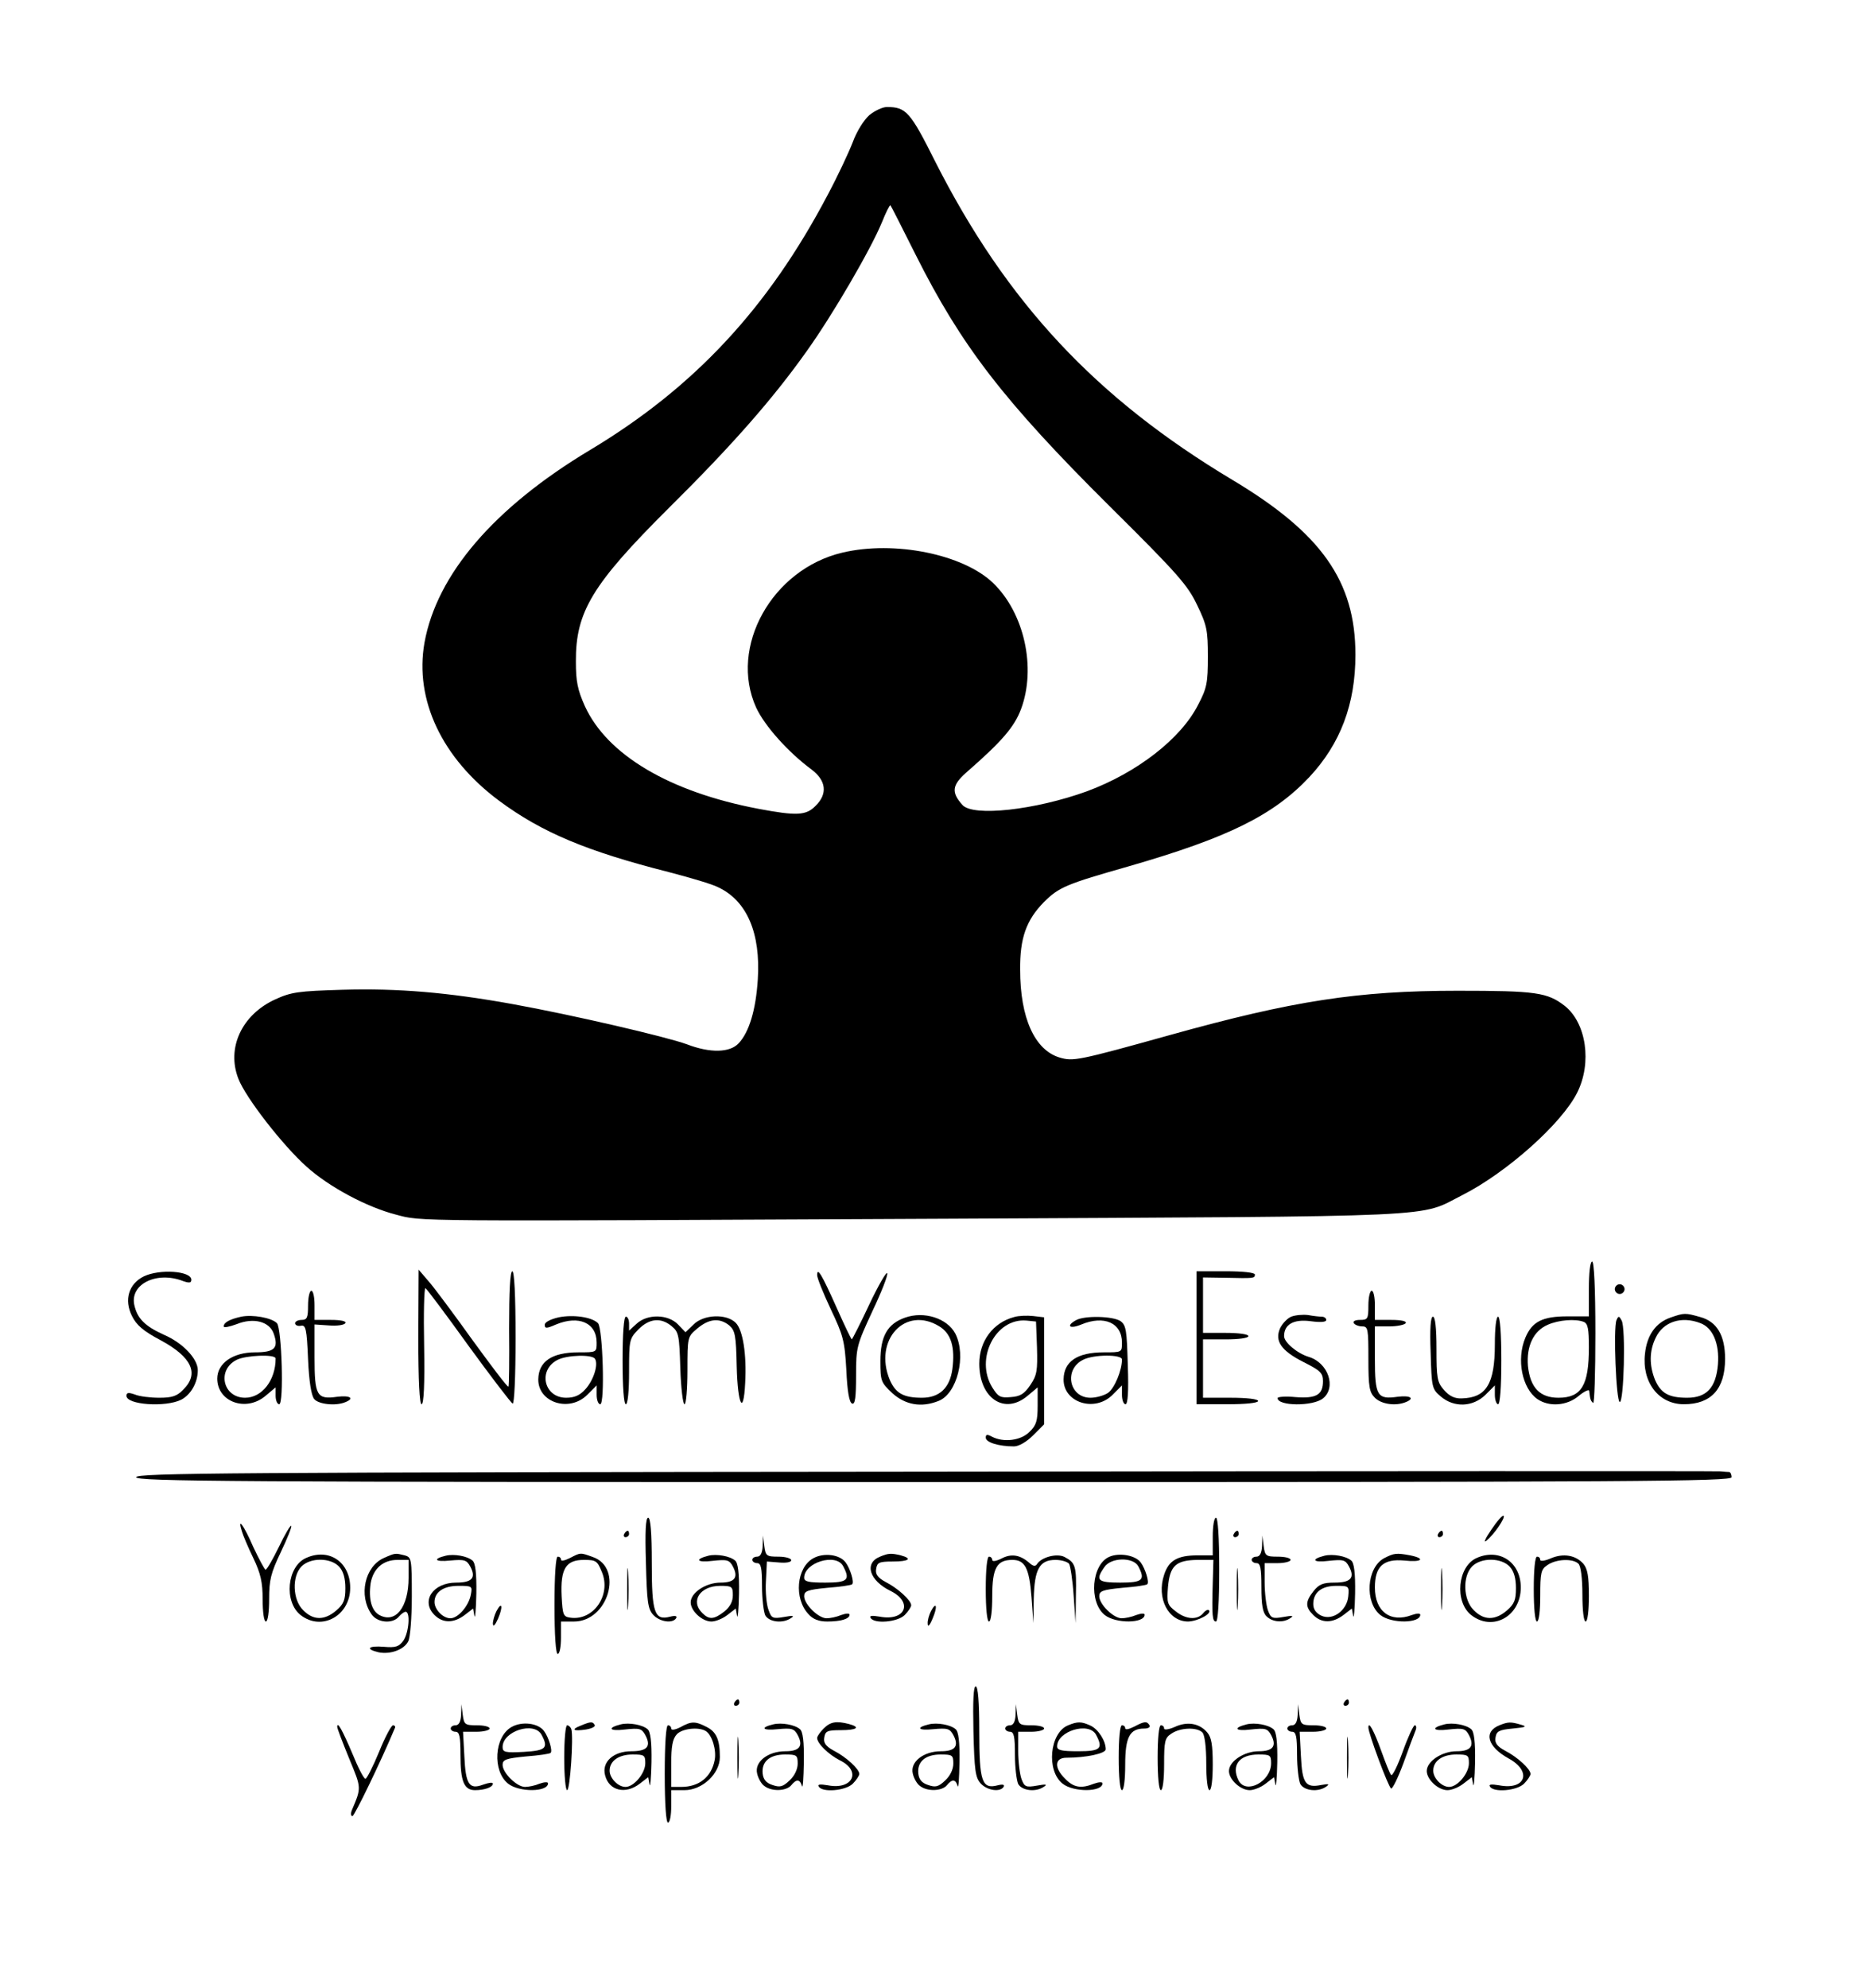 <?xml version="1.0" standalone="no"?>
<!DOCTYPE svg PUBLIC "-//W3C//DTD SVG 20010904//EN"
 "http://www.w3.org/TR/2001/REC-SVG-20010904/DTD/svg10.dtd">
<svg version="1.0" xmlns="http://www.w3.org/2000/svg"
 width="577pt" height="613pt" viewBox="0 0 577 613"
 preserveAspectRatio="xMidYMid meet">

<g transform="translate(0,613) scale(0.1,-0.1)"
fill="#000000" stroke="none">
<path d="M2681 5775 c-17 -15 -39 -50 -51 -83 -12 -31 -46 -104 -77 -162 -184
-350 -412 -595 -734 -788 -295 -177 -472 -383 -510 -594 -31 -176 54 -356 230
-487 132 -98 271 -156 523 -220 65 -17 134 -37 153 -47 89 -42 131 -142 122
-284 -6 -95 -27 -163 -59 -197 -27 -29 -87 -31 -160 -3 -63 23 -350 90 -538
124 -199 36 -354 49 -524 44 -136 -4 -158 -7 -208 -30 -102 -47 -150 -149
-113 -244 22 -58 137 -206 211 -272 69 -62 185 -124 274 -147 83 -22 24 -21
1695 -13 1571 8 1456 3 1595 73 136 69 306 220 354 316 46 92 28 214 -38 267
-54 42 -89 47 -331 47 -308 0 -508 -31 -885 -136 -287 -80 -300 -82 -342 -70
-77 23 -122 122 -122 271 -1 97 19 153 73 208 47 47 70 56 263 111 305 88 445
157 556 275 96 103 142 225 142 377 0 227 -105 375 -379 539 -421 252 -696
546 -917 982 -77 154 -90 168 -149 168 -13 0 -37 -11 -54 -25z m143 -431 c140
-279 270 -449 598 -775 212 -210 241 -244 270 -305 30 -62 33 -78 33 -159 0
-80 -3 -97 -30 -148 -53 -105 -189 -210 -343 -267 -160 -58 -352 -79 -384 -42
-35 39 -32 61 12 100 110 96 148 140 169 196 47 127 10 295 -86 388 -92 89
-305 132 -465 94 -217 -51 -351 -291 -266 -478 26 -56 98 -137 171 -191 45
-34 50 -75 12 -112 -29 -30 -59 -31 -176 -9 -274 52 -466 166 -535 316 -23 51
-28 77 -28 138 -1 153 50 238 287 474 196 194 321 337 424 482 81 113 199 316
233 399 12 30 24 54 26 52 2 -2 37 -71 78 -153z"/>
<path d="M4900 2156 l0 -85 -66 0 c-77 0 -109 -16 -130 -66 -28 -67 -10 -156
37 -189 36 -25 92 -21 128 10 17 14 32 21 32 15 3 -26 4 -30 12 -37 4 -4 7 92
7 214 0 141 -4 222 -10 222 -6 0 -10 -35 -10 -84z m-16 -102 c13 -5 16 -22 16
-79 0 -117 -23 -155 -94 -155 -57 0 -87 31 -94 98 -5 61 17 108 61 127 34 15
85 19 111 9z"/>
<path d="M443 2194 c-46 -23 -61 -72 -36 -122 14 -28 34 -46 89 -75 96 -52
119 -103 69 -152 -19 -20 -34 -25 -74 -25 -27 0 -61 4 -75 10 -20 7 -26 6 -26
-4 0 -28 121 -36 169 -12 30 16 51 53 51 91 0 35 -46 84 -104 109 -60 27 -83
51 -92 93 -13 64 70 104 150 73 20 -7 26 -6 26 4 0 27 -98 34 -147 10z"/>
<path d="M1290 2008 c0 -138 4 -208 10 -208 7 0 10 60 8 180 -2 99 0 179 4
178 4 -2 64 -82 133 -178 70 -96 131 -176 136 -178 5 -2 9 82 9 202 0 135 -4
206 -10 206 -7 0 -10 -61 -10 -176 1 -97 0 -178 -2 -180 -3 -2 -52 63 -111
144 -58 81 -119 163 -136 182 l-30 35 -1 -207z"/>
<path d="M2520 2198 c0 -9 19 -56 42 -105 38 -80 43 -97 48 -187 3 -67 9 -101
18 -104 9 -3 12 19 12 87 0 87 2 93 50 197 28 59 49 112 46 118 -2 6 -27 -37
-55 -96 -28 -60 -53 -108 -54 -108 -2 0 -23 44 -47 98 -46 103 -60 126 -60
100z"/>
<path d="M3690 2005 l0 -205 95 0 c57 0 95 4 95 10 0 6 -35 10 -85 10 l-85 0
0 90 0 90 70 0 c40 0 70 4 70 10 0 6 -30 10 -70 10 l-70 0 0 86 0 85 68 -1
c89 -2 92 -2 92 10 0 6 -37 10 -90 10 l-90 0 0 -205z"/>
<path d="M4980 2155 c0 -8 7 -15 15 -15 8 0 15 7 15 15 0 8 -7 15 -15 15 -8 0
-15 -7 -15 -15z"/>
<path d="M950 2105 c0 -38 -3 -45 -20 -45 -11 0 -20 -5 -20 -10 0 -6 8 -10 18
-8 15 3 18 -9 22 -103 3 -69 10 -112 19 -123 13 -16 65 -22 95 -10 31 12 16
22 -24 17 -63 -9 -70 3 -70 121 l0 102 44 -3 c25 -2 47 1 51 7 4 6 -13 10 -44
10 l-51 0 0 45 c0 25 -4 45 -10 45 -5 0 -10 -20 -10 -45z"/>
<path d="M4220 2105 c0 -42 -2 -45 -26 -45 -14 0 -23 -4 -19 -10 3 -5 15 -10
26 -10 18 0 19 -8 19 -100 0 -87 3 -103 20 -120 20 -20 63 -26 94 -14 31 12
16 22 -24 17 -63 -9 -70 3 -70 118 l0 99 44 0 c25 0 48 5 51 10 4 6 -13 10
-44 10 l-51 0 0 45 c0 25 -4 45 -10 45 -5 0 -10 -20 -10 -45z"/>
<path d="M744 2070 c-36 -8 -54 -18 -54 -30 0 -5 18 -1 40 7 52 21 101 8 114
-29 16 -45 3 -58 -58 -58 -68 0 -116 -34 -116 -81 0 -72 89 -104 149 -53 l31
26 0 -26 c0 -14 5 -26 11 -26 15 0 8 235 -7 250 -17 17 -75 27 -110 20z m106
-129 c0 -67 -42 -121 -94 -121 -69 0 -88 86 -26 117 28 14 120 18 120 4z"/>
<path d="M1723 2068 c-26 -6 -43 -15 -43 -23 0 -12 5 -12 35 1 70 29 125 5
125 -56 0 -30 0 -30 -56 -30 -82 0 -123 -28 -124 -83 -1 -72 96 -103 151 -48
l29 29 0 -29 c0 -16 5 -29 11 -29 15 0 8 235 -7 250 -19 19 -76 27 -121 18z
m112 -128 c11 -18 -5 -67 -30 -94 -17 -19 -34 -26 -59 -26 -69 0 -88 86 -26
117 30 15 106 17 115 3z"/>
<path d="M2791 2067 c-54 -19 -76 -57 -76 -134 0 -62 2 -66 37 -99 40 -36 89
-45 142 -24 58 22 87 140 52 208 -25 47 -96 70 -155 49z m106 -27 c36 -22 49
-64 40 -132 -8 -58 -40 -88 -94 -88 -57 0 -81 14 -99 55 -51 123 48 230 153
165z"/>
<path d="M3128 2069 c-65 -17 -108 -74 -108 -144 0 -107 78 -159 149 -99 l31
26 0 -57 c0 -46 -4 -60 -25 -80 -26 -27 -80 -34 -116 -15 -15 8 -19 7 -19 -3
0 -15 41 -27 87 -27 15 0 39 14 59 34 l34 34 0 165 0 165 -34 4 c-18 2 -45 1
-58 -3z m70 -94 c2 -71 0 -85 -20 -115 -19 -28 -31 -36 -61 -38 -32 -3 -39 1
-57 30 -54 88 10 214 105 206 l30 -3 3 -80z"/>
<path d="M3982 2070 c-12 -5 -27 -21 -34 -35 -18 -40 3 -70 72 -105 52 -26 60
-34 60 -59 0 -42 -21 -54 -85 -49 -30 3 -55 1 -55 -3 0 -25 109 -26 140 -1 42
34 16 110 -44 128 -36 11 -76 45 -76 64 0 36 29 53 82 46 30 -4 48 -3 48 4 0
5 -6 10 -14 10 -7 0 -26 2 -42 5 -16 2 -39 0 -52 -5z"/>
<path d="M5151 2067 c-45 -16 -72 -54 -78 -111 -10 -88 42 -156 120 -156 84 0
127 47 127 140 0 72 -25 115 -77 129 -46 13 -49 13 -92 -2z m93 -17 c38 -14
59 -63 54 -127 -6 -72 -35 -103 -95 -103 -57 0 -81 14 -99 55 -18 45 -18 89 2
130 23 49 79 68 138 45z"/>
<path d="M1920 1935 c0 -83 4 -135 10 -135 6 0 10 40 10 101 0 98 1 101 29
130 34 34 69 37 102 10 22 -18 24 -28 27 -130 2 -61 8 -111 13 -111 5 0 9 47
9 104 0 104 0 104 31 130 36 30 68 33 98 9 18 -16 21 -30 23 -128 3 -118 21
-152 26 -50 5 89 -7 164 -29 186 -29 29 -99 26 -130 -5 l-25 -24 -23 24 c-31
32 -95 33 -128 2 l-23 -21 0 21 c0 12 -4 22 -10 22 -6 0 -10 -52 -10 -135z"/>
<path d="M3318 2059 c-32 -18 -19 -28 17 -13 70 29 125 5 125 -56 0 -30 0 -30
-56 -30 -82 0 -123 -28 -124 -83 -1 -72 96 -103 151 -48 l29 29 0 -29 c0 -16
5 -29 11 -29 7 0 10 39 7 121 -3 106 -5 122 -22 135 -23 16 -112 18 -138 3z
m142 -121 c0 -34 -23 -89 -43 -103 -12 -8 -36 -15 -54 -15 -66 0 -83 87 -23
117 33 17 120 17 120 1z"/>
<path d="M4412 1959 c3 -107 4 -112 31 -135 41 -35 99 -33 138 5 l29 29 0 -29
c0 -16 5 -29 10 -29 6 0 10 52 10 135 0 83 -4 135 -10 135 -6 0 -10 -35 -10
-85 0 -122 -26 -165 -102 -167 -22 -1 -38 7 -55 26 -21 24 -23 37 -23 127 0
65 -4 99 -11 99 -7 0 -10 -36 -7 -111z"/>
<path d="M4985 2059 c-10 -25 -1 -249 10 -252 13 -3 19 228 6 251 -8 15 -10
15 -16 1z"/>
<path d="M2853 1592 c-2153 -2 -2433 -4 -2433 -17 0 -13 281 -15 2460 -15
2180 0 2460 2 2460 15 0 8 -3 15 -7 16 -5 0 -17 1 -28 2 -11 1 -1115 1 -2452
-1z"/>
<path d="M4599 1413 c-18 -26 -25 -42 -15 -34 24 20 59 71 53 77 -3 3 -20 -16
-38 -43z"/>
<path d="M1992 1311 c3 -120 6 -142 22 -160 20 -22 60 -28 71 -11 4 7 -2 9
-18 5 -49 -13 -57 12 -57 166 0 94 -4 139 -11 139 -8 0 -10 -43 -7 -139z"/>
<path d="M3740 1392 l0 -58 -47 0 c-62 0 -89 -16 -103 -60 -24 -72 13 -144 74
-144 31 1 75 25 64 35 -3 3 -11 -1 -18 -10 -18 -21 -53 -19 -85 7 -25 19 -27
26 -23 75 6 65 24 82 91 83 l49 0 -2 -72 c-3 -101 -1 -118 10 -118 6 0 10 60
10 160 0 100 -4 160 -10 160 -6 0 -10 -26 -10 -58z"/>
<path d="M746 1408 c3 -11 19 -49 35 -82 23 -48 29 -75 29 -128 0 -39 4 -68
10 -68 6 0 10 30 10 69 0 59 5 80 36 145 20 42 35 79 32 81 -2 3 -20 -27 -38
-65 -19 -39 -37 -70 -41 -70 -3 0 -20 32 -38 70 -29 67 -50 95 -35 48z"/>
<path d="M1925 1400 c-3 -5 -1 -10 4 -10 6 0 11 5 11 10 0 6 -2 10 -4 10 -3 0
-8 -4 -11 -10z"/>
<path d="M3805 1400 c-3 -5 -1 -10 4 -10 6 0 11 5 11 10 0 6 -2 10 -4 10 -3 0
-8 -4 -11 -10z"/>
<path d="M4435 1400 c-3 -5 -1 -10 4 -10 6 0 11 5 11 10 0 6 -2 10 -4 10 -3 0
-8 -4 -11 -10z"/>
<path d="M2352 1363 c-1 -22 -7 -33 -17 -33 -8 0 -15 -4 -15 -10 0 -5 7 -10
15 -10 12 0 15 -15 15 -71 0 -39 5 -79 10 -90 12 -21 55 -26 80 -8 11 7 5 8
-22 3 -35 -6 -39 -4 -48 22 -6 15 -10 55 -8 88 l3 61 38 -3 c22 -2 37 1 37 7
0 6 -18 11 -39 11 -37 0 -40 2 -44 33 l-4 32 -1 -32z"/>
<path d="M3892 1363 c-1 -22 -7 -33 -17 -33 -8 0 -15 -4 -15 -10 0 -5 7 -10
15 -10 12 0 15 -15 15 -74 0 -54 4 -79 16 -90 18 -18 52 -21 74 -5 11 7 5 8
-22 3 -34 -6 -39 -4 -48 21 -5 14 -10 53 -10 86 l0 59 40 0 c22 0 40 5 40 10
0 6 -18 10 -39 10 -37 0 -40 2 -44 33 l-4 32 -1 -32z"/>
<path d="M944 1326 c-59 -26 -69 -135 -17 -176 65 -51 153 -2 153 84 0 79 -65
124 -136 92z m102 -27 c13 -14 19 -36 19 -66 0 -37 -5 -49 -28 -69 -36 -31
-71 -31 -102 1 -33 32 -35 105 -5 135 28 28 90 27 116 -1z"/>
<path d="M1184 1326 c-59 -26 -79 -116 -38 -174 18 -26 65 -30 84 -7 7 8 16
15 21 15 15 0 10 -64 -7 -89 -14 -19 -24 -22 -60 -19 -49 4 -59 -7 -16 -17 36
-7 78 8 91 34 6 11 11 73 11 139 0 116 -1 120 -22 126 -29 7 -28 8 -64 -8z
m76 -61 c0 -91 -40 -142 -90 -115 -24 13 -34 49 -27 98 8 45 38 72 83 72 l34
0 0 -55z"/>
<path d="M1375 1333 c-42 -10 -34 -20 13 -15 44 4 51 2 62 -18 19 -35 6 -50
-43 -50 -72 0 -110 -57 -67 -100 26 -26 60 -25 93 0 l26 20 4 -22 c2 -13 5 18
6 68 1 63 -3 95 -12 102 -16 14 -57 21 -82 15z m77 -120 c-6 -34 -39 -73 -63
-73 -23 0 -49 27 -49 50 0 31 28 50 74 50 42 0 43 -1 38 -27z"/>
<path d="M1758 1326 c-16 -8 -28 -11 -28 -5 0 5 -4 9 -10 9 -6 0 -10 -57 -10
-150 0 -93 4 -150 10 -150 6 0 10 23 10 50 l0 50 40 0 c106 0 154 166 58 199
-39 14 -37 14 -70 -3z m98 -43 c30 -71 -26 -152 -98 -141 -21 3 -23 9 -26 66
-4 85 13 112 69 112 37 0 41 -3 55 -37z"/>
<path d="M2185 1333 c-44 -11 -36 -22 12 -16 46 5 52 3 63 -17 18 -34 6 -50
-38 -50 -45 0 -92 -31 -92 -61 0 -26 35 -59 64 -59 13 0 35 9 49 20 l26 20 4
-22 c2 -13 5 18 6 68 1 63 -3 95 -12 102 -16 14 -57 21 -82 15z m75 -122 c0
-20 -9 -36 -26 -50 -32 -25 -47 -26 -68 -5 -38 37 -7 84 55 84 36 0 39 -2 39
-29z"/>
<path d="M2508 1325 c-52 -29 -60 -124 -15 -172 14 -16 32 -23 58 -23 42 0 69
8 69 21 0 5 -12 4 -26 -1 -14 -6 -34 -10 -45 -10 -25 0 -69 43 -69 68 0 16 10
20 72 26 39 3 74 8 76 11 7 6 -6 48 -20 67 -18 25 -68 31 -100 13z m92 -24
c23 -43 14 -51 -55 -51 -51 0 -65 3 -65 15 0 47 98 77 120 36z"/>
<path d="M2714 1330 c-50 -20 -33 -74 33 -106 70 -35 45 -94 -34 -79 -24 4
-33 3 -28 -4 11 -19 83 -13 105 9 11 11 20 25 20 30 0 15 -40 52 -79 72 -24
13 -32 24 -29 40 3 20 9 23 51 23 50 0 62 9 25 19 -29 7 -38 7 -64 -4z"/>
<path d="M3088 1324 c-16 -8 -28 -10 -28 -4 0 5 -4 10 -10 10 -6 0 -10 -40
-10 -100 0 -60 4 -100 10 -100 6 0 10 33 10 78 0 87 14 112 62 112 39 0 52
-25 59 -114 l6 -81 1 75 c2 92 18 120 67 120 19 0 37 -6 42 -12 4 -7 11 -51
14 -98 l6 -85 1 85 c2 91 -1 101 -35 119 -23 12 -71 0 -85 -22 -5 -8 -12 -7
-25 5 -28 24 -55 28 -85 12z"/>
<path d="M3422 1330 c-56 -23 -65 -140 -15 -180 34 -27 123 -26 123 1 0 5 -12
4 -26 -1 -14 -6 -34 -10 -45 -10 -25 0 -69 43 -69 68 0 16 10 20 72 26 39 3
74 8 76 11 7 6 -6 48 -20 67 -16 22 -65 31 -96 18z m88 -29 c23 -43 14 -51
-55 -51 -70 0 -78 7 -49 48 20 30 88 31 104 3z"/>
<path d="M4085 1333 c-44 -11 -36 -22 12 -16 46 5 52 3 63 -17 19 -35 6 -50
-44 -50 -36 0 -48 -5 -65 -26 -26 -33 -26 -49 -1 -74 26 -26 60 -25 93 0 l26
20 4 -22 c2 -13 5 18 6 68 1 63 -3 95 -12 102 -16 14 -57 21 -82 15z m73 -125
c-4 -44 -48 -76 -83 -60 -17 8 -25 20 -25 36 0 36 26 56 71 56 39 0 40 -1 37
-32z"/>
<path d="M4268 1325 c-54 -30 -60 -136 -11 -175 34 -27 123 -26 123 1 0 5 -12
4 -26 -1 -66 -25 -114 11 -114 85 0 65 26 89 91 83 54 -6 67 6 18 16 -43 8
-50 7 -81 -9z"/>
<path d="M4554 1326 c-59 -26 -69 -135 -17 -176 66 -52 153 -4 153 85 0 78
-66 122 -136 91z m102 -27 c13 -14 19 -36 19 -66 0 -37 -5 -49 -28 -69 -36
-31 -71 -31 -102 1 -33 32 -35 105 -5 135 28 28 90 27 116 -1z"/>
<path d="M4783 1325 c-18 -8 -33 -10 -33 -5 0 6 -4 10 -10 10 -6 0 -10 -40
-10 -100 0 -60 4 -100 10 -100 6 0 10 33 10 79 0 71 2 82 22 95 27 19 79 21
96 4 7 -7 12 -44 12 -95 0 -49 4 -83 10 -83 6 0 10 33 10 79 0 61 -4 83 -17
99 -24 27 -62 33 -100 17z"/>
<path d="M1934 1230 c0 -58 1 -81 3 -52 2 28 2 76 0 105 -2 28 -3 5 -3 -53z"/>
<path d="M3814 1230 c0 -58 1 -81 3 -52 2 28 2 76 0 105 -2 28 -3 5 -3 -53z"/>
<path d="M4444 1230 c0 -58 1 -81 3 -52 2 28 2 76 0 105 -2 28 -3 5 -3 -53z"/>
<path d="M1531 1162 c-6 -12 -11 -29 -11 -39 1 -11 7 -4 16 16 16 37 12 55 -5
23z"/>
<path d="M2871 1162 c-6 -12 -11 -29 -10 -39 0 -11 6 -6 15 16 16 37 12 55 -5
23z"/>
<path d="M3002 791 c3 -120 6 -142 22 -160 20 -22 60 -28 71 -11 4 7 -2 9 -18
5 -49 -13 -57 12 -57 166 0 92 -4 139 -11 139 -7 0 -9 -44 -7 -139z"/>
<path d="M2265 880 c-3 -5 -1 -10 4 -10 6 0 11 5 11 10 0 6 -2 10 -4 10 -3 0
-8 -4 -11 -10z"/>
<path d="M4145 880 c-3 -5 -1 -10 4 -10 6 0 11 5 11 10 0 6 -2 10 -4 10 -3 0
-8 -4 -11 -10z"/>
<path d="M1422 843 c-1 -22 -7 -33 -17 -33 -8 0 -15 -4 -15 -10 0 -5 7 -10 15
-10 12 0 15 -15 15 -71 0 -82 11 -109 45 -109 29 0 55 9 55 20 0 5 -13 3 -30
-3 -43 -16 -54 0 -58 88 l-4 75 41 0 c23 0 41 5 41 10 0 6 -18 10 -39 10 -37
0 -40 2 -44 33 l-4 32 -1 -32z"/>
<path d="M3132 843 c-1 -22 -7 -33 -17 -33 -8 0 -15 -4 -15 -10 0 -5 7 -10 15
-10 12 0 15 -15 15 -71 0 -39 5 -79 10 -90 12 -21 55 -26 80 -8 11 7 5 8 -22
3 -34 -6 -39 -4 -48 21 -5 14 -10 53 -10 86 l0 59 40 0 c22 0 40 5 40 10 0 6
-18 10 -39 10 -37 0 -40 2 -44 33 l-4 32 -1 -32z"/>
<path d="M4002 843 c-1 -22 -7 -33 -17 -33 -8 0 -15 -4 -15 -10 0 -5 7 -10 15
-10 12 0 15 -15 15 -71 0 -39 5 -79 10 -90 12 -21 55 -26 80 -8 11 8 8 9 -15
5 -49 -10 -59 5 -63 88 l-4 76 41 0 c23 0 41 5 41 10 0 6 -18 10 -39 10 -37 0
-40 2 -44 33 l-4 32 -1 -32z"/>
<path d="M1578 805 c-54 -30 -60 -136 -11 -175 34 -27 123 -26 123 1 0 5 -12
4 -26 -1 -14 -6 -34 -10 -45 -10 -25 0 -69 43 -69 68 0 16 10 20 72 26 39 3
74 8 76 11 7 6 -6 48 -20 67 -18 25 -68 31 -100 13z m92 -24 c22 -41 14 -49
-55 -53 -57 -3 -65 -1 -65 15 0 49 97 80 120 38z"/>
<path d="M1791 809 c-31 -12 -24 -18 16 -12 18 3 30 9 27 14 -6 11 -12 11 -43
-2z"/>
<path d="M1915 813 c-44 -11 -36 -22 12 -16 46 5 52 3 63 -17 19 -35 6 -50
-43 -50 -55 0 -92 -33 -81 -74 12 -48 63 -60 107 -26 l26 20 4 -22 c2 -13 5
18 6 68 1 63 -3 95 -12 102 -16 14 -57 21 -82 15z m75 -120 c0 -31 -35 -73
-61 -73 -23 0 -49 27 -49 50 0 30 28 50 71 50 36 0 39 -2 39 -27z"/>
<path d="M2098 804 c-16 -8 -28 -10 -28 -4 0 5 -4 10 -10 10 -6 0 -10 -57 -10
-150 0 -93 4 -150 10 -150 6 0 10 23 10 50 l0 50 41 0 c55 0 109 51 109 102 0
54 -11 78 -41 93 -35 18 -47 18 -81 -1z m79 -12 c19 -12 33 -59 27 -89 -10
-53 -49 -83 -103 -83 l-31 0 0 72 c0 52 4 76 17 90 16 18 68 24 90 10z"/>
<path d="M2385 813 c-42 -10 -34 -20 13 -15 44 4 51 2 62 -18 18 -34 6 -50
-38 -50 -54 0 -96 -33 -87 -69 3 -14 13 -32 22 -38 23 -18 68 -16 83 2 16 20
27 19 33 -2 3 -10 5 23 6 73 1 63 -3 95 -12 102 -16 14 -57 21 -82 15z m75
-121 c0 -18 -10 -38 -25 -52 -21 -20 -30 -22 -53 -14 -19 6 -28 17 -30 35 -4
37 22 59 69 59 36 0 39 -2 39 -28z"/>
<path d="M2540 800 c-11 -11 -20 -24 -20 -29 0 -17 35 -51 70 -69 68 -33 40
-92 -37 -77 -24 4 -33 3 -28 -4 11 -19 83 -13 105 9 11 11 20 25 20 30 0 15
-40 52 -79 72 -24 13 -32 24 -29 40 3 20 9 23 51 23 50 0 62 9 25 19 -39 10
-57 7 -78 -14z"/>
<path d="M2865 813 c-42 -10 -34 -20 13 -15 44 4 51 2 62 -18 18 -34 6 -50
-38 -50 -54 0 -96 -33 -87 -69 3 -14 13 -32 22 -38 23 -18 68 -16 83 2 16 20
27 19 33 -2 3 -10 5 23 6 73 1 63 -3 95 -12 102 -16 14 -57 21 -82 15z m75
-121 c0 -18 -10 -38 -25 -52 -21 -20 -30 -22 -53 -14 -19 6 -28 17 -30 35 -4
37 22 59 69 59 36 0 39 -2 39 -28z"/>
<path d="M3294 810 c-57 -23 -68 -140 -17 -180 34 -27 123 -26 123 1 0 5 -12
4 -26 -1 -40 -16 -63 -12 -89 15 -35 34 -33 65 4 65 60 0 121 13 121 26 0 26
-23 62 -47 73 -28 13 -40 13 -69 1z m86 -29 c23 -43 14 -51 -55 -51 -51 0 -65
3 -65 15 0 47 98 77 120 36z"/>
<path d="M3498 806 c-16 -8 -28 -11 -28 -5 0 5 -4 9 -10 9 -6 0 -10 -40 -10
-100 0 -60 4 -100 10 -100 6 0 10 33 10 78 0 86 14 112 59 112 12 0 19 4 16
10 -8 13 -15 13 -47 -4z"/>
<path d="M3623 805 c-18 -8 -33 -10 -33 -5 0 6 -4 10 -10 10 -6 0 -10 -40 -10
-100 0 -60 4 -100 10 -100 6 0 10 33 10 79 0 71 2 82 22 95 27 19 79 21 96 4
7 -7 12 -44 12 -95 0 -49 4 -83 10 -83 6 0 10 33 10 79 0 60 -4 84 -17 99 -24
28 -61 35 -100 17z"/>
<path d="M3845 813 c-44 -11 -36 -22 12 -16 46 5 52 3 63 -17 18 -34 6 -50
-38 -50 -45 0 -92 -31 -92 -61 0 -26 35 -59 64 -59 13 0 35 9 49 20 l26 20 4
-22 c2 -13 5 18 6 68 1 63 -3 95 -12 102 -16 14 -57 21 -82 15z m75 -120 c0
-56 -76 -97 -100 -54 -24 47 1 81 61 81 36 0 39 -2 39 -27z"/>
<path d="M4455 813 c-44 -11 -36 -22 12 -16 46 5 52 3 63 -17 18 -34 6 -50
-38 -50 -45 0 -92 -31 -92 -61 0 -26 35 -59 64 -59 13 0 35 9 49 20 l26 20 4
-22 c2 -13 5 18 6 68 1 63 -3 95 -12 102 -16 14 -57 21 -82 15z m75 -120 c0
-31 -35 -73 -61 -73 -23 0 -49 27 -49 50 0 30 28 50 71 50 36 0 39 -2 39 -27z"/>
<path d="M4624 810 c-50 -20 -37 -66 28 -102 74 -40 53 -99 -29 -83 -24 4 -33
3 -28 -4 11 -19 83 -13 105 9 11 11 20 25 20 30 0 15 -40 52 -79 72 -24 13
-32 24 -29 40 3 20 11 24 53 28 41 4 46 6 25 12 -31 9 -39 9 -66 -2z"/>
<path d="M1040 805 c0 -5 17 -49 37 -98 38 -92 38 -88 8 -159 -4 -10 -3 -18 2
-18 6 0 87 167 131 272 2 4 -1 8 -6 8 -5 0 -25 -37 -43 -82 -19 -46 -38 -83
-42 -83 -5 0 -23 35 -40 77 -31 73 -47 102 -47 83z"/>
<path d="M1740 710 c0 -55 4 -100 9 -100 9 0 20 163 13 188 -2 6 -8 12 -13 12
-5 0 -9 -45 -9 -100z"/>
<path d="M2274 710 c0 -58 1 -81 3 -52 2 28 2 76 0 105 -2 28 -3 5 -3 -53z"/>
<path d="M4154 710 c0 -58 1 -81 3 -52 2 28 2 76 0 105 -2 28 -3 5 -3 -53z"/>
<path d="M4220 803 c0 -18 61 -182 70 -188 4 -2 21 32 38 78 16 45 33 90 37
100 4 9 3 17 -2 17 -4 0 -21 -36 -37 -81 -16 -44 -32 -77 -36 -72 -4 4 -17 37
-30 73 -23 64 -40 95 -40 73z"/>
</g>
</svg>
